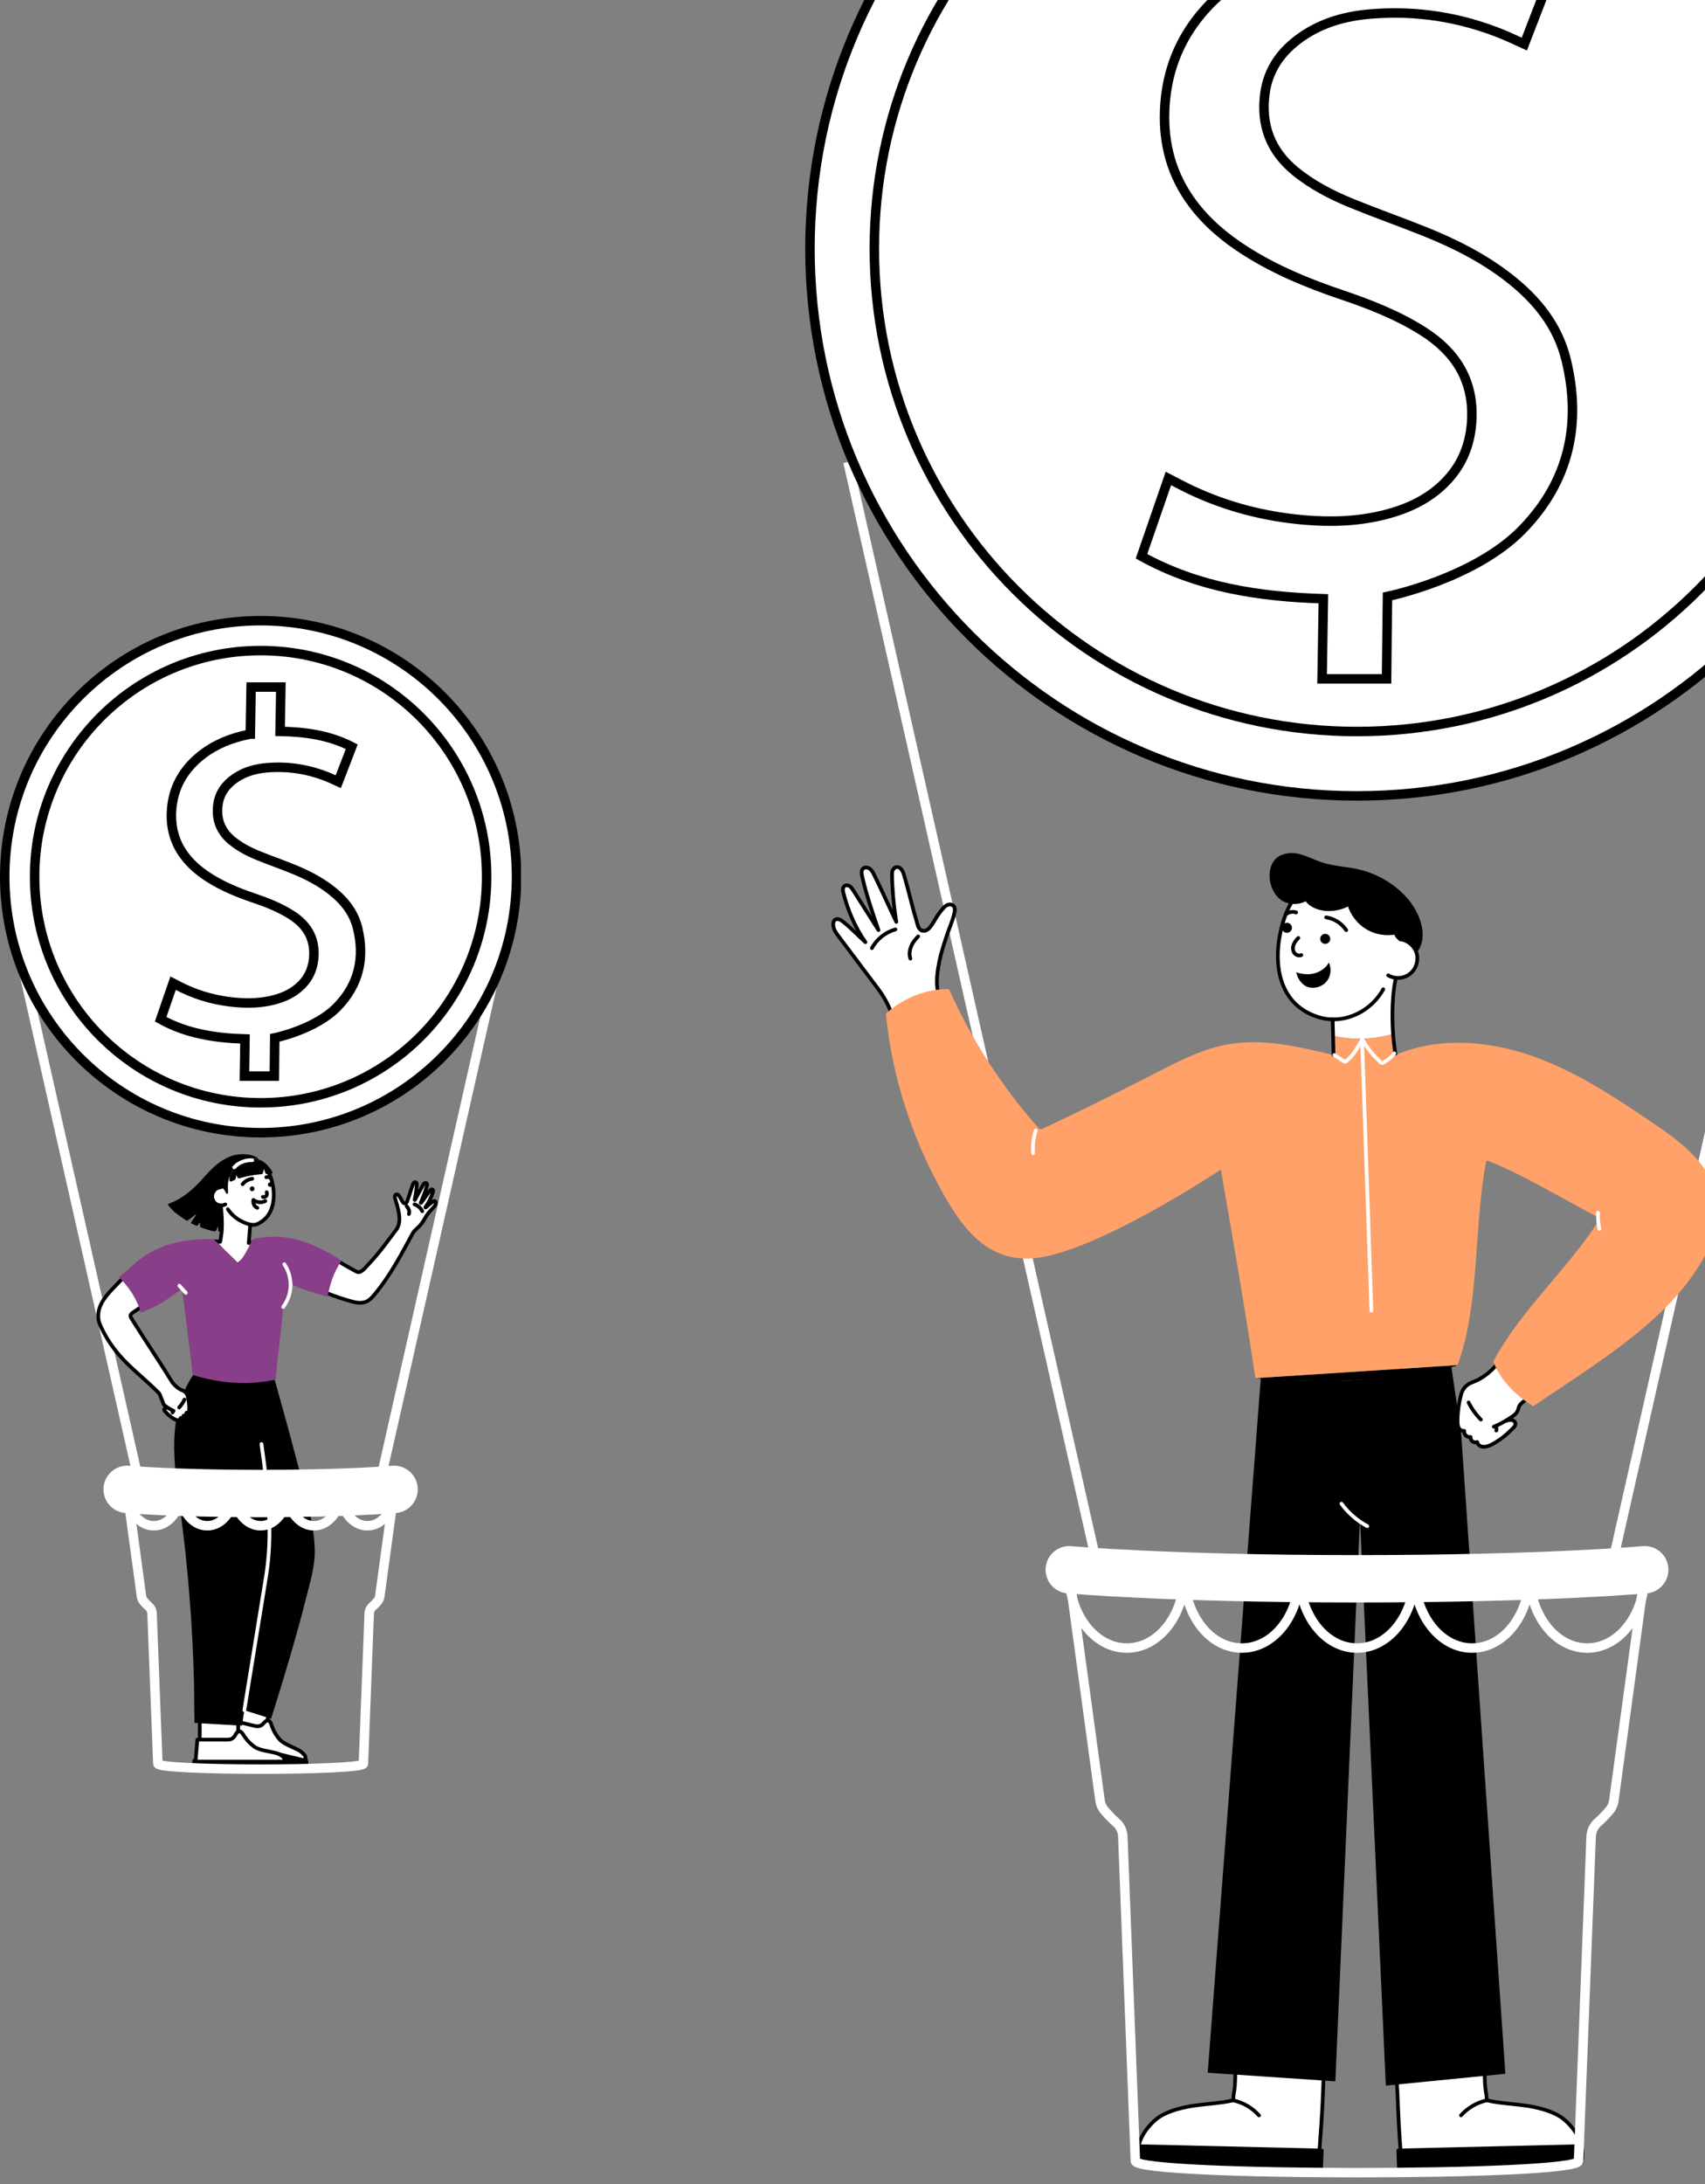 <svg width="360" height="461" viewBox="0 0 360 461" fill="none" xmlns="http://www.w3.org/2000/svg">
    <rect x="0" y="0" width="360" height="461" fill="#808080" stroke="none"/>
    <g clip-path="url(#clip0_974_4465)">
        <path d="M29.87 315.16L5.19 205.91" stroke="white" stroke-width="2"/>
        <path d="M79.72 315.16L104.4 205.91" stroke="white" stroke-width="2"/>
        <path d="M55.03 239.06C84.87 239.06 109.06 214.87 109.06 185.03C109.06 155.19 84.87 131 55.03 131C25.19 131 1 155.19 1 185.03C1 214.87 25.19 239.06 55.03 239.06Z"
              fill="white" stroke="black" stroke-width="2"/>
        <path d="M55.03 232.75C81.385 232.75 102.75 211.385 102.75 185.03C102.75 158.675 81.385 137.31 55.03 137.31C28.675 137.31 7.31 158.675 7.31 185.03C7.31 211.385 28.675 232.75 55.03 232.75Z"
              fill="white" stroke="black" stroke-width="2"/>
        <path d="M52.84 154.93C52.64 154.97 52.48 155.01 52.33 155.04C48.84 155.77 45.58 157.04 42.74 159.22C38.72 162.31 36.41 166.34 36.2 171.47C36.07 174.81 36.91 177.87 38.93 180.57C40.35 182.47 42.13 183.96 44.11 185.22C47.04 187.09 50.23 188.4 53.52 189.51C56.31 190.45 59.05 191.52 61.55 193.12C64.64 195.09 66.4 197.79 66.28 201.57C66.2 204.05 65.37 206.2 63.59 207.96C61.98 209.55 60.01 210.47 57.85 211.03C55.21 211.71 52.53 211.8 49.82 211.57C45.98 211.24 42.3 210.29 38.81 208.65C38.06 208.3 37.33 207.9 36.55 207.5C35.68 210.03 34.81 212.54 33.92 215.12C39.47 218.19 45.5 219.09 51.73 219.28C51.69 221.9 51.65 224.5 51.61 227.12H57.92C57.92 226.54 58.01 219.05 58.01 219.05C58.01 219.05 66.56 217.31 71.23 212.49C75.81 207.77 77.04 202.13 75.5 195.85C74.69 192.53 72.62 190 69.97 187.92C67.43 185.93 64.58 184.5 61.61 183.31C59.27 182.37 56.9 181.54 54.56 180.59C52.56 179.78 50.64 178.79 48.95 177.4C46.56 175.43 45.61 172.89 46.01 169.85C46.33 167.45 47.64 165.65 49.59 164.29C51.64 162.86 53.98 162.23 56.44 162.03C60.89 161.67 65.2 162.36 69.34 164.05C70.04 164.34 70.72 164.67 71.42 164.99C72.37 162.52 73.31 160.08 74.27 157.6C69.49 155.14 64.38 154.46 59.14 154.36C59.2 151.21 59.25 148.1 59.3 145.01H53.02C52.96 148.34 52.9 151.62 52.85 154.93H52.84Z"
              fill="white" stroke="black" stroke-width="2"/>
        <path d="M57.291 359.518L49.406 357.624L48.025 363.37L55.911 365.265L57.291 359.518Z" fill="white"
              stroke="black" stroke-width="0.78" stroke-linecap="round" stroke-linejoin="round"/>
        <path d="M64.499 373.2L51.969 370.19C51.55 370.09 51.05 370.05 50.77 369.69C50.62 369.5 50.529 369.27 50.44 369.05C50.419 369 50.38 368.95 50.34 368.96C50.319 368.96 50.3 368.98 50.279 369C50.12 369.15 49.87 369.51 49.66 369.58C49.469 369.65 49.2 369.53 48.999 369.48L46.44 368.86C45.98 368.75 45.7 368.29 45.809 367.83L46.039 367.15L64.529 371.59C64.57 371.75 64.6 371.92 64.609 372.08C64.629 372.45 64.59 372.83 64.499 373.19V373.2Z"
              fill="black" stroke="black" stroke-miterlimit="10"/>
        <path d="M64.379 371.56L46.19 367.19L47.639 362.78L50.08 363.37C51.059 363.61 52.05 363.83 53.029 364.08C53.349 364.16 53.66 364.25 53.959 364.3C54.48 364.39 54.969 364.35 55.459 363.91C55.639 363.74 55.789 363.53 55.98 363.37C56.169 363.21 56.419 363.09 56.66 363.15C57.039 363.24 57.2 363.69 57.319 364.07C57.45 364.47 57.599 364.85 57.789 365.23C58.12 365.9 58.529 366.53 59.029 367.1C59.929 368.13 62.12 368.82 63.26 369.5C63.679 369.75 64.219 370.29 64.34 370.48C64.59 370.88 64.54 371.29 64.379 371.57V371.56Z"
              fill="white" stroke="black" stroke-width="0.78" stroke-linecap="round" stroke-linejoin="round"/>
        <path d="M50.29 361.73H42.18V367.64H50.29V361.73Z" fill="white" stroke="black" stroke-width="0.78"
              stroke-linecap="round" stroke-linejoin="round"/>
        <path d="M60.49 373.35H47.6C47.17 373.35 46.68 373.43 46.32 373.14C46.13 372.99 45.99 372.79 45.85 372.59C45.82 372.55 45.77 372.5 45.73 372.52C45.71 372.52 45.69 372.55 45.68 372.57C45.56 372.75 45.4 373.16 45.22 373.28C45.05 373.39 44.77 373.34 44.56 373.34H41.92C41.45 373.34 41.07 372.96 41.07 372.49L41.14 371.78H60.16C60.24 371.93 60.3 372.08 60.35 372.24C60.46 372.6 60.5 372.97 60.5 373.34L60.49 373.35Z"
              fill="black" stroke="black" stroke-miterlimit="10"/>
        <path d="M59.99 371.79H41.29L41.67 367.16H44.18C45.19 367.16 46.2 367.16 47.21 367.16C47.54 367.16 47.86 367.18 48.17 367.16C48.7 367.13 49.17 366.97 49.54 366.43C49.68 366.22 49.77 365.99 49.92 365.79C50.07 365.59 50.28 365.41 50.53 365.41C50.92 365.41 51.18 365.81 51.39 366.15C51.61 366.51 51.85 366.85 52.12 367.17C52.59 367.75 53.15 368.26 53.76 368.69C54.88 369.48 57.16 369.64 58.44 370.03C58.91 370.17 59.56 370.57 59.72 370.73C60.05 371.06 60.11 371.47 60.02 371.78L59.99 371.79Z"
              fill="white" stroke="black" stroke-width="0.78" stroke-linecap="round" stroke-linejoin="round"/>
        <path d="M51.08 364.22L41.07 363.63C40.97 360.46 41.03 357.79 40.95 354.62C40.63 342.61 39.67 330.62 38.07 318.72C37.4 313.77 36.62 308.79 36.8 303.8C36.98 298.8 38.19 293.71 41.15 289.68L57.92 290.91C60.27 299.34 62.62 307.77 64.7 316.27C65.58 319.85 66.4 323.47 66.46 327.17C66.52 330.73 65.39 334.21 64.53 337.67C62.71 344.99 59.52 355.55 57.24 362.75L51.59 360.95L51.08 364.23V364.22Z"
              fill="black"/>
        <path d="M55.21 304.77C56.67 315.22 57.64 323.69 56.16 332.79C54.68 341.89 53.12 351.55 51.59 360.93"
              stroke="white" stroke-width="0.78" stroke-linecap="round" stroke-linejoin="round"/>
        <path d="M35.67 297.27C35.46 297.16 35.04 297.04 34.83 297.2C34.74 297.27 34.68 297.37 34.67 297.48C34.65 297.74 34.94 297.96 35.09 298.13C35.49 298.56 35.94 298.96 36.43 299.27C36.79 299.5 37.21 299.78 37.66 299.72C37.89 299.69 38.13 299.51 38.15 299.26C38.29 299.33 38.46 299.31 38.58 299.21C38.7 299.11 38.77 298.94 38.75 298.78C38.92 298.8 39.09 298.73 39.21 298.61C39.25 298.57 39.37 298.36 39.34 298.18C39.5 298.21 39.71 298.11 39.8 297.97C39.95 297.73 39.95 297.39 39.95 297.12C39.94 296.31 39.83 295.46 39.63 294.68C39.48 294.07 39.11 293.67 38.55 293.46C37.73 293.15 36.98 292.51 36.42 291.82C33.77 287.48 30.89 283.28 28.2 278.97C27.4 277.7 27.17 277.57 28.44 276.76C29.04 276.37 29.63 275.97 30.22 275.57C30.22 275.57 29.72 274.13 28.61 272.29C27.6 270.61 26.3 269.41 26.3 269.41C25.37 270.34 24.45 271.29 23.55 272.25C22.05 273.86 20.46 275.89 20.78 278.39C20.9 279.37 21.76 280.98 22.24 281.83C25.27 287.22 29.23 289.68 33.47 293.93C33.76 294.14 34.13 295.41 34.31 295.74C34.37 295.85 34.39 295.98 34.43 296.11C34.58 296.6 34.95 296.76 35.31 297.02C35.73 297.32 36.18 297.57 36.65 297.77"
              fill="white"/>
        <path d="M35.67 297.27C35.46 297.16 35.04 297.04 34.83 297.2C34.74 297.27 34.68 297.37 34.67 297.48C34.65 297.74 34.94 297.96 35.09 298.13C35.49 298.56 35.94 298.96 36.43 299.27C36.79 299.5 37.21 299.78 37.66 299.72C37.89 299.69 38.13 299.51 38.15 299.26C38.29 299.33 38.46 299.31 38.58 299.21C38.7 299.11 38.77 298.94 38.75 298.78C38.92 298.8 39.09 298.73 39.21 298.61C39.25 298.57 39.37 298.36 39.34 298.18C39.5 298.21 39.71 298.11 39.8 297.97C39.95 297.73 39.95 297.39 39.95 297.12C39.94 296.31 39.83 295.46 39.63 294.68C39.48 294.07 39.11 293.67 38.55 293.46C37.73 293.15 36.98 292.51 36.42 291.82C33.77 287.48 30.89 283.28 28.2 278.97C27.4 277.7 27.17 277.57 28.44 276.76C29.04 276.37 29.63 275.97 30.22 275.57C30.22 275.57 29.72 274.13 28.61 272.29C27.6 270.61 26.3 269.41 26.3 269.41C25.37 270.34 24.45 271.29 23.55 272.25C22.05 273.86 20.46 275.89 20.78 278.39C20.9 279.37 21.76 280.98 22.24 281.83C25.27 287.22 29.23 289.68 33.47 293.93C33.76 294.14 34.13 295.41 34.31 295.74C34.37 295.85 34.39 295.98 34.43 296.11C34.58 296.6 34.95 296.76 35.31 297.02C35.73 297.32 36.18 297.57 36.65 297.77"
              stroke="black" stroke-width="0.78" stroke-linecap="round" stroke-linejoin="round"/>
        <path d="M38.95 295.39C38.66 296 38.28 296.56 37.83 297.05L38.95 295.39Z" fill="white"/>
        <path d="M38.95 295.39C38.66 296 38.28 296.56 37.83 297.05" stroke="black" stroke-width="0.78"
              stroke-linecap="round" stroke-linejoin="round"/>
        <path d="M36.45 297.75C36.4 297.86 36.39 298 36.43 298.12L36.45 297.75Z" fill="white"/>
        <path d="M36.45 297.75C36.4 297.86 36.39 298 36.43 298.12" stroke="black" stroke-width="0.78"
              stroke-linecap="round" stroke-linejoin="round"/>
        <path d="M57.54 249.99C57.54 250.26 57.34 250.49 57.07 250.5C56.8 250.51 56.57 250.3 56.56 250.03C56.56 249.76 56.76 249.53 57.04 249.52C57.31 249.52 57.54 249.72 57.55 249.99H57.54Z"
              fill="black"/>
        <path d="M52.83 258.44V258.46C52.79 258.87 52.65 260.6 52.61 261.18C52.56 261.79 52.52 262.08 52.51 262.35C52.75 262.35 53 262.34 53.24 262.29L53.71 263.86L49.91 267.29L45.19 261.96C45.51 261.99 46.17 262.05 46.47 262.09C46.56 261.54 46.67 261.01 46.76 260.3C46.79 260.08 46.81 259.84 46.82 259.59C46.99 258.26 46.95 257.01 46.82 255.65C46.78 255.26 46.67 254.91 46.61 254.51C46.61 254.49 46.61 254.46 46.59 254.44C46.59 254.44 46.59 254.4 46.59 254.38H46.56C46.56 254.38 46.48 254.33 46.43 254.32C46.23 254.3 46.12 254.28 45.93 254.18C45.72 254.06 45.51 253.92 45.33 253.76C45.19 253.63 45.07 253.49 44.96 253.33C44.74 252.88 44.7 252.35 44.86 251.88C44.89 251.79 44.93 251.71 44.97 251.62C44.98 251.59 45 251.57 45.01 251.54C45.01 251.54 45.01 251.53 45.01 251.52C45.2 251.26 45.46 251.03 45.74 250.87C45.98 250.73 46.39 250.66 46.66 250.71C47.11 250.8 47.23 250.95 47.44 251.29C47.54 251.45 47.63 251.62 47.72 251.82C47.81 252.02 48.11 251.95 48.11 251.73C48.09 250.49 47.95 249.22 48.54 248.17C48.48 248.46 48.46 248.76 48.43 249.05C48.41 249.27 48.65 249.42 48.84 249.31C49.05 249.19 49.47 249.11 49.63 248.92C49.8 248.7 49.79 248.18 49.88 247.91C50.08 248.43 50.09 248.78 50.69 248.62C51.21 248.48 51.73 248.33 52.26 248.22C53.17 248.03 54.09 247.89 55.02 247.82C55.38 247.79 55.36 247.82 55.47 247.55C55.59 247.25 55.57 246.92 55.72 246.61C55.67 246.73 55.91 247.25 55.95 247.39C56.06 247.74 56.03 247.76 56.39 247.76C56.44 247.76 56.62 247.75 56.82 247.74C57.07 248.26 57.24 248.76 57.39 249.34C58.25 252.71 57.78 256.92 54.16 258.38C53.76 258.54 53.28 258.53 52.79 258.43L52.83 258.44ZM57.07 250.5C57.34 250.5 57.55 250.26 57.54 249.99C57.53 249.72 57.3 249.51 57.03 249.52C56.76 249.52 56.55 249.76 56.55 250.03C56.55 250.3 56.79 250.52 57.06 250.5H57.07ZM53.25 251.4C53.52 251.39 53.73 251.16 53.72 250.89C53.72 250.62 53.48 250.41 53.21 250.42C52.94 250.43 52.73 250.66 52.74 250.93C52.74 251.2 52.98 251.42 53.25 251.41V251.4Z"
              fill="white"/>
        <path d="M55.76 246.62C55.61 246.93 55.63 247.26 55.51 247.56C55.4 247.84 55.42 247.8 55.06 247.83C54.13 247.9 53.21 248.04 52.3 248.23C51.77 248.34 51.25 248.49 50.73 248.63C50.12 248.8 50.12 248.45 49.92 247.92C49.83 248.19 49.84 248.71 49.67 248.93C49.52 249.12 49.1 249.2 48.88 249.32C48.68 249.43 48.45 249.28 48.47 249.06C48.5 248.76 48.52 248.47 48.58 248.18C48.58 248.17 48.58 248.16 48.59 248.15C49.19 247.13 50.15 246.35 51.22 245.85C52.29 245.35 53.47 245.11 54.65 245.02L54.83 245C54.78 244.91 54.73 244.82 54.66 244.74C55.83 245.07 56.85 246.22 57.52 247.33C57.63 247.51 57.49 247.74 57.28 247.74C57.15 247.74 57 247.74 56.87 247.75C56.67 247.75 56.49 247.77 56.44 247.77C56.08 247.77 56.1 247.74 56 247.4C55.96 247.27 55.72 246.74 55.77 246.62H55.76Z"
              fill="black"/>
        <path d="M50.03 245.84C50.18 245.7 50.34 245.58 50.51 245.46C51.67 244.65 53.19 244.36 54.57 244.7C54.6 244.7 54.63 244.71 54.66 244.73C54.73 244.81 54.78 244.9 54.83 244.99L54.65 245.01C53.47 245.1 52.29 245.34 51.22 245.84C50.15 246.34 49.19 247.12 48.59 248.14C48.59 248.15 48.58 248.16 48.58 248.17C48.62 247.98 48.67 247.79 48.74 247.6C49.02 246.9 49.46 246.33 50.01 245.86C50.01 245.86 50.02 245.86 50.03 245.84Z"
              fill="black"/>
        <path d="M50.01 245.86C49.46 246.33 49.02 246.9 48.74 247.6C48.67 247.79 48.61 247.98 48.58 248.17C47.98 249.22 48.13 250.49 48.15 251.73C48.15 251.95 47.85 252.02 47.76 251.82C47.67 251.63 47.58 251.45 47.48 251.29C47.27 250.95 47.15 250.79 46.7 250.71C46.43 250.66 46.01 250.73 45.78 250.87C45.5 251.04 45.25 251.26 45.05 251.52C45.05 251.52 45.05 251.53 45.05 251.54C44.84 251.84 44.71 252.18 44.73 252.54C44.74 252.82 44.84 253.09 45 253.32C45.11 253.55 45.27 253.76 45.46 253.93C45.78 254.2 46.18 254.35 46.59 254.38C46.6 254.38 46.61 254.4 46.62 254.41V254.43C46.8 255.68 46.95 257.85 46.84 259.57C46.83 259.68 46.81 259.78 46.79 259.89C46.62 259.91 46.46 259.92 46.29 259.92C46.17 259.92 46.07 259.82 46.07 259.69C46.07 259.54 46.07 259.38 46.07 259.23C46.07 259.18 46.07 258.98 46.07 258.94C46.07 258.91 46.07 258.84 46.02 258.89C45.97 258.95 45.95 259.04 45.91 259.11C45.87 259.18 45.84 259.26 45.8 259.34C45.72 259.49 45.64 259.65 45.56 259.79C45.51 259.87 45.42 259.91 45.33 259.9C44.53 259.76 43.74 259.51 42.98 259.25C42.8 259.19 42.62 259.12 42.45 259.06C42.32 259.02 42.24 258.89 42.24 258.75L42.26 258.13C42.26 258.06 42.16 258.02 42.12 258.09C41.98 258.29 41.93 258.39 41.79 258.57C41.71 258.68 41.54 258.73 41.41 258.68C41.09 258.55 40.78 258.42 40.48 258.26C40.35 258.19 40.31 258.03 40.39 257.92C40.72 257.44 41.1 256.86 41.36 256.45C41.41 256.38 41.31 256.29 41.25 256.35C40.76 256.77 40.14 257.23 39.61 257.6C39.53 257.65 39.44 257.66 39.36 257.6C38.6 257.11 37.85 256.58 37.13 256.03C36.69 255.69 36.31 255.31 35.95 254.88C35.83 254.73 35.69 254.58 35.56 254.42C35.44 254.28 35.5 254.06 35.68 254.01C36.65 253.7 38.79 252.78 41.33 250.31C42.88 248.8 44.18 247.04 45.88 245.68C47.02 244.77 48.33 244.04 49.75 243.74C50.99 243.47 53.72 243.5 54.64 244.69C54.61 244.68 54.58 244.67 54.55 244.66C53.17 244.32 51.65 244.6 50.49 245.42C50.32 245.54 50.16 245.66 50.01 245.8C50.01 245.8 49.99 245.81 49.99 245.82L50.01 245.86Z"
              fill="black"/>
        <path d="M53.73 250.88C53.73 251.15 53.53 251.38 53.26 251.39C52.99 251.39 52.76 251.19 52.75 250.91C52.75 250.64 52.95 250.41 53.22 250.4C53.49 250.4 53.72 250.6 53.73 250.87V250.88Z"
              fill="black"/>
        <path d="M46.81 259.59C46.92 257.87 46.77 255.7 46.59 254.45C46.59 254.47 46.6 254.49 46.61 254.52C46.66 254.91 46.78 255.26 46.82 255.66C46.94 257.01 46.99 258.27 46.82 259.6L46.81 259.59Z"
              fill="black"/>
        <path d="M46.44 254.34C46.44 254.34 46.54 254.36 46.57 254.4C46.16 254.37 45.76 254.22 45.44 253.95C45.25 253.78 45.09 253.57 44.98 253.34C45.08 253.5 45.21 253.64 45.35 253.77C45.53 253.93 45.74 254.07 45.95 254.19C46.13 254.3 46.25 254.32 46.45 254.33L46.44 254.34Z"
              fill="black"/>
        <path d="M56.23 248.45C56.56 248.36 56.92 248.44 57.18 248.66" stroke="black" stroke-width="0.78"
              stroke-linecap="round" stroke-linejoin="round"/>
        <path d="M44.98 253.34C44.83 253.1 44.73 252.84 44.71 252.56C44.69 252.2 44.82 251.85 45.03 251.56"
              stroke="black" stroke-width="0.78" stroke-linecap="round" stroke-linejoin="round"/>
        <path d="M50.03 245.84C50.95 245.16 52.11 244.8 53.26 244.87" stroke="white" stroke-width="0.78"
              stroke-linecap="round" stroke-linejoin="round"/>
        <path d="M49.44 246.37C49.62 246.19 49.81 246.02 50.01 245.86" stroke="white" stroke-width="0.78"
              stroke-linecap="round" stroke-linejoin="round"/>
        <path d="M48.11 255.2C48.78 256.24 49.74 257.09 50.83 257.67C51.36 257.95 52.11 258.3 52.83 258.44C53.32 258.54 53.8 258.55 54.2 258.39C57.82 256.92 58.29 252.72 57.43 249.35C57.28 248.77 57.11 248.27 56.86 247.75C56.82 247.67 56.78 247.59 56.74 247.51"
              stroke="black" stroke-width="0.78" stroke-linecap="round" stroke-linejoin="round"/>
        <path d="M44.98 253.34C45.09 253.57 45.25 253.78 45.44 253.95C45.76 254.22 46.16 254.37 46.57 254.4H46.6C46.67 254.4 46.75 254.4 46.82 254.4C47.08 254.39 47.34 254.32 47.57 254.2"
              stroke="black" stroke-width="0.78" stroke-linecap="round" stroke-linejoin="round"/>
        <path d="M45.03 251.55C45.03 251.55 45 251.6 44.99 251.63C44.95 251.72 44.91 251.8 44.88 251.89C44.72 252.36 44.77 252.89 44.98 253.34"
              stroke="black" stroke-width="0.78" stroke-linecap="round" stroke-linejoin="round"/>
        <path d="M46.58 250.59C46.58 250.59 46.55 250.59 46.53 250.59C45.92 250.64 45.36 251.01 45.05 251.53"
              stroke="black" stroke-width="0.78" stroke-linecap="round" stroke-linejoin="round"/>
        <path d="M51.22 249.94C51.7 249.3 52.46 248.87 53.26 248.79" stroke="black" stroke-width="0.78"
              stroke-linecap="round" stroke-linejoin="round"/>
        <path d="M56.31 251.63C56.39 251.89 56.38 252.19 56.22 252.41C56.06 252.63 55.74 252.74 55.5 252.61"
              stroke="black" stroke-width="0.78" stroke-linecap="round" stroke-linejoin="round"/>
        <path d="M46.6 254.45C46.6 254.45 46.6 254.41 46.6 254.39" stroke="black" stroke-width="0.78"
              stroke-linecap="round" stroke-linejoin="round"/>
        <path d="M52.83 258.46C52.8 258.87 52.66 260.6 52.62 261.18C52.57 261.79 52.53 262.08 52.52 262.35C52.76 262.35 53.01 262.34 53.25 262.29L53.72 263.86L49.92 267.29L45.2 261.96C45.52 261.99 46.18 262.05 46.48 262.09C46.57 261.54 46.68 261.01 46.77 260.3C46.8 260.08 46.82 259.84 46.83 259.59C46.94 257.87 46.79 255.7 46.61 254.45"
              stroke="black" stroke-width="0.78" stroke-linecap="round" stroke-linejoin="round"/>
        <path d="M56.02 253.48C55.23 253.9 54.2 253.81 53.5 253.26C53.37 253.92 53.69 254.7 54.33 254.91"
              stroke="black" stroke-width="0.78" stroke-linecap="round" stroke-linejoin="round"/>
        <path d="M91.98 254.15C91.91 254.38 91.75 254.57 91.59 254.76C91.09 255.35 90.44 255.95 90.04 256.6C89.63 257.27 89.29 257.94 88.77 258.55C88.24 259.17 87.51 259.61 87.13 260.32C85.03 264.19 82.57 269.01 79.1 273.19C78.62 273.76 78.11 274.35 77.44 274.67C76.51 275.11 75.4 274.99 74.41 274.72C73.41 274.45 72.55 274.19 71.57 273.86C69.84 273.27 68.18 272.6 66.56 271.88C66.66 271.49 66.84 271.13 66.99 270.74C67.77 268.82 68.65 266.93 69.62 265.1C70.57 265.67 71.51 266.24 72.46 266.81C73.39 267.37 74.34 267.88 75.3 268.4C76.2 268.89 77.27 267.39 77.8 266.84C80.04 264.5 81.92 261.86 83.86 259.27V259.25C84.04 258.86 84.15 258.65 84.24 258.24C84.4 257.56 84.34 256.83 84.24 256.14C84.15 255.52 83.98 254.92 83.83 254.32C83.68 253.74 83.45 253.2 83.36 252.6C83.29 252.18 83.82 251.9 84.11 252.21C84.23 252.34 84.33 252.5 84.42 252.62C84.58 252.85 84.71 253.12 84.84 253.36C84.98 253.62 85.19 254.02 85.54 254C85.54 254 85.55 254 85.56 254C85.9 253.97 85.97 253.54 86.07 253.28C86.2 252.92 86.32 252.56 86.44 252.2C86.68 251.46 86.91 250.71 87.18 249.97C87.26 249.74 87.43 249.5 87.67 249.51C87.82 249.52 87.95 249.65 87.99 249.8C88.04 249.95 87.93 250.89 87.91 251.04C87.83 251.77 87.72 252.47 87.55 253.23C87.55 253.27 87.59 253.29 87.61 253.25C88.26 252.07 88.76 251.07 89.29 250.15C89.38 249.99 89.47 249.83 89.62 249.74C89.77 249.64 90 249.64 90.11 249.77C90.23 249.91 90.19 250.12 90.14 250.29C89.83 251.41 89.3 252.74 88.85 253.85C88.83 253.89 88.88 253.91 88.91 253.88C89.47 253.09 90.17 252.12 90.71 251.37C90.79 251.26 90.87 251.14 90.99 251.07C91.11 251 91.27 250.99 91.37 251.08C91.51 251.2 91.47 251.42 91.41 251.59C91.04 252.75 90.53 253.82 89.81 254.8C89.79 254.83 89.83 254.87 89.86 254.85C90.35 254.44 90.84 254 91.35 253.63C91.81 253.31 92.16 253.54 91.97 254.12L91.98 254.15Z"
              fill="white" stroke="black" stroke-width="0.78" stroke-linecap="round" stroke-linejoin="round"/>
        <path d="M86.339 256.22C86.499 255.83 86.399 255.37 86.179 255.01C86.089 254.86 85.979 254.72 85.859 254.59"
              stroke="black" stroke-width="0.78" stroke-linecap="round" stroke-linejoin="round"/>
        <path d="M89.149 255.63C88.839 254.96 88.239 254.42 87.529 254.19" stroke="black" stroke-width="0.78"
              stroke-linecap="round" stroke-linejoin="round"/>
        <path d="M61.35 271.02C63.92 272.13 64.55 272.34 69.15 273.67C69.15 273.63 69.6 271.35 70.31 269.52C71.04 267.62 72.06 266.13 72.09 266.06C69.9 264.6 69.04 264.24 67.47 263.46C65.56 262.51 63.41 261.7 61.31 261.32C58.66 260.84 55.93 260.93 53.29 261.55C53.28 261.55 51.79 265.13 50.33 266.53C50.32 266.54 50.3 266.54 50.28 266.53C50.28 266.53 45.16 261.56 45.15 261.56C41.68 261.36 37.33 261.92 34.31 263.13C31.85 264.11 29.95 265.26 27.97 267.11C27.21 267.82 25.13 269.58 25.13 269.58C27.21 271.55 28.94 274.27 29.74 277.03C29.74 277.05 29.77 277.06 29.79 277.05C31.84 276.22 33.03 275.66 34.31 274.85C36.2 273.66 36.77 273.22 38.38 272.03C38.4 272.01 38.43 272.03 38.44 272.05C38.66 273.79 39.06 276.77 39.21 277.99C39.5 280.43 39.8 282.86 40.12 285.3C40.33 286.88 40.68 290.2 40.69 290.21C46.62 291.97 52.13 292.47 58.18 291.18C58.2 291.18 58.21 291.17 58.21 291.15C58.62 286.12 59.39 280.9 59.8 275.88C59.8 275.88 59.8 275.87 59.8 275.86C60.76 274.58 61.31 273 61.36 271.39C61.37 270.94 61.43 271.48 61.36 271.03L61.35 271.02Z"
              fill="#883E89"/>
        <path d="M59.79 275.86C59.79 275.86 59.79 275.85 59.79 275.84C60.75 274.56 61.3 272.98 61.35 271.37C61.39 269.77 60.92 268.15 60.03 266.82"
              stroke="white" stroke-width="0.78" stroke-linecap="round" stroke-linejoin="round"/>
        <path d="M37.87 271.35L39.24 272.87" stroke="white" stroke-width="0.78" stroke-linecap="round"
              stroke-linejoin="round"/>
        <path d="M83.21 314.79L80.19 336.89C80.15 337.28 79.99 337.64 79.74 337.94C79.43 338.3 78.99 338.77 78.61 339.1C78.23 339.43 77.99 339.92 77.96 340.44L76.73 372.25C76.43 373.76 33.63 373.76 33.33 372.25L32.1 340.44C32.07 339.92 31.84 339.44 31.45 339.1C31.06 338.76 30.63 338.3 30.32 337.94C30.07 337.64 29.91 337.28 29.87 336.89L26.86 314.79H83.21Z"
              stroke="white" stroke-width="2"/>
        <path d="M26.85 314.34C26.85 314.34 36.49 315.22 55.03 315.22C73.57 315.22 83.21 314.34 83.21 314.34"
              stroke="white" stroke-width="10" stroke-linecap="round" stroke-linejoin="round"/>
        <path d="M38.13 314.79C38.13 318.78 35.61 322.02 32.49 322.02C29.38 322.02 26.85 318.79 26.85 314.79"
              stroke="white" stroke-width="2"/>
        <path d="M49.4 314.79C49.4 318.78 46.88 322.02 43.76 322.02C40.65 322.02 38.12 318.79 38.12 314.79"
              stroke="white" stroke-width="2"/>
        <path d="M60.67 314.79C60.67 318.78 58.15 322.02 55.03 322.02C51.92 322.02 49.39 318.79 49.39 314.79"
              stroke="white" stroke-width="2"/>
        <path d="M71.94 314.79C71.94 318.78 69.42 322.02 66.3 322.02C63.19 322.02 60.66 318.79 60.66 314.79"
              stroke="white" stroke-width="2"/>
        <path d="M83.21 314.79C83.21 318.78 80.69 322.02 77.57 322.02C74.46 322.02 71.93 318.79 71.93 314.79"
              stroke="white" stroke-width="2"/>
    </g>
    <path d="M232.26 333.05L179.05 97.52" stroke="white" stroke-width="2"/>
    <path d="M339.75 333.05L392.97 97.52" stroke="white" stroke-width="2"/>
    <path d="M402 52.49C402 116.273 350.293 167.98 286.51 167.98C222.727 167.98 171.02 116.273 171.02 52.49C171.02 -11.293 222.727 -63 286.51 -63C350.293 -63 402 -11.293 402 52.49Z"
          fill="white" stroke="black" stroke-width="2"/>
    <path d="M388.41 52.49C388.41 108.768 342.788 154.39 286.51 154.39C230.232 154.39 184.61 108.768 184.61 52.49C184.61 -3.788 230.232 -49.41 286.51 -49.41C342.788 -49.41 388.41 -3.788 388.41 52.49Z"
          fill="white" stroke="black" stroke-width="2"/>
    <path d="M281.8 -12.4C281.37 -12.3 281.03 -12.23 280.69 -12.15C273.17 -10.58 266.14 -7.85 260.01 -3.13C251.34 3.54 246.35 12.22 245.91 23.29C245.62 30.49 247.44 37.09 251.79 42.92C254.84 47.01 258.69 50.23 262.97 52.95C269.29 56.98 276.17 59.81 283.25 62.2C289.27 64.23 295.18 66.54 300.57 69.98C307.22 74.23 311.03 80.05 310.77 88.19C310.6 93.54 308.8 98.17 304.98 101.96C301.51 105.4 297.26 107.37 292.61 108.58C286.92 110.05 281.13 110.25 275.3 109.74C267.02 109.02 259.09 106.98 251.56 103.45C249.94 102.69 248.36 101.83 246.7 100.98C244.82 106.43 242.94 111.85 241.02 117.4C252.99 124.02 265.98 125.95 279.42 126.37C279.33 132.01 279.24 137.63 279.15 143.27H292.76C292.76 142.01 292.96 125.88 292.96 125.88C292.96 125.88 311.39 122.12 321.46 111.74C331.33 101.57 333.98 89.41 330.66 75.87C328.9 68.72 324.46 63.25 318.74 58.77C313.27 54.48 307.13 51.39 300.71 48.82C295.67 46.8 290.54 45 285.51 42.95C281.19 41.19 277.05 39.07 273.41 36.08C268.25 31.84 266.21 26.36 267.07 19.8C267.75 14.62 270.58 10.74 274.78 7.81C279.21 4.72 284.25 3.36 289.55 2.94C299.15 2.17 308.43 3.64 317.36 7.29C318.86 7.91 320.33 8.62 321.85 9.31C323.9 3.99 325.93 -1.29 327.99 -6.61C317.68 -11.91 306.67 -13.38 295.36 -13.6C295.48 -20.4 295.6 -27.09 295.71 -33.77H282.17C282.04 -26.6 281.92 -19.53 281.79 -12.38L281.8 -12.4Z"
          fill="white" stroke="black" stroke-width="2"/>
    <path d="M198.9 212.08C198.46 210.92 198.19 210.28 197.98 209.06C197.63 207.04 197.93 204.92 198.33 202.92C198.69 201.12 199.28 199.4 199.84 197.66C200.38 195.99 201.13 194.43 201.51 192.7C201.62 192.2 201.69 191.63 201.38 191.24C201.03 190.81 200.33 190.81 199.85 191.09C199.29 191.42 198.82 192.1 198.42 192.6C197.91 193.24 197.51 194 197.07 194.69C196.6 195.43 195.95 196.57 194.91 196.45H194.86C193.86 196.31 193.73 195.04 193.49 194.26C193.16 193.19 192.87 192.12 192.59 191.04C192.01 188.83 191.46 186.6 190.79 184.41C190.58 183.74 190.12 182.98 189.42 182.99C188.97 182.99 188.59 183.37 188.42 183.79C188.25 184.21 188.42 186.99 188.46 187.44C188.6 189.8 188.84 192.05 189.25 194.57C187.41 190.74 186.03 187.55 184.55 184.6C184.31 184.13 184.06 183.64 183.64 183.34C183.22 183.04 182.56 182.97 182.2 183.34C181.83 183.72 181.91 184.34 182.02 184.87C182.79 188.46 184.29 192.83 185.48 196.3C183.9 193.79 181.76 190.47 180.18 187.95C179.97 187.61 179.74 187.26 179.41 187.04C179.08 186.82 178.6 186.76 178.29 187.01C177.87 187.34 177.95 187.99 178.09 188.5C179.05 192.23 180.53 195.7 182.73 198.85C181.15 197.4 179.62 195.8 177.94 194.47C176.65 193.45 175.59 194.08 176.03 195.79C176.21 196.47 176.64 197.06 177.07 197.62C179.88 201.36 182.69 205.09 185.5 208.83C187.26 211.17 188.36 213.82 189.18 216.6L198.9 212.05V212.08Z"
          fill="white" stroke="black" stroke-width="0.78" stroke-linecap="round" stroke-linejoin="round"/>
    <path d="M192.22 202.32C191.82 201.15 192.19 199.84 192.88 198.81C193.17 198.38 193.51 197.99 193.87 197.63"
          stroke="black" stroke-width="0.78" stroke-linecap="round" stroke-linejoin="round"/>
    <path d="M184.1 200.11C185.13 198.2 186.97 196.74 189.06 196.16" stroke="black" stroke-width="0.78"
          stroke-linecap="round" stroke-linejoin="round"/>
    <path d="M240.39 452.939C240.14 454.039 240.11 455.209 240.41 456.389L278.95 457.339L279.07 453.869H278.6L240.47 452.959L240.39 452.939Z"
          fill="black"/>
    <path d="M260.37 443.29H260.33C258.15 443.87 253.61 444.12 251.39 444.52C249.17 444.92 246.95 445.49 245.01 446.64C243.6 447.48 241.07 449.94 240.4 452.91C240.4 452.92 240.4 452.93 240.4 452.94L240.48 452.96L278.61 453.86V453.74C279.27 444.98 279.27 443.67 279.49 438.04L260.84 436.93C260.84 441.71 260.46 441.22 260.39 443.29H260.37Z"
          fill="white"/>
    <path d="M265.83 446.47C264.41 444.87 262.47 443.74 260.37 443.29" stroke="black" stroke-width="0.78"
          stroke-linecap="round" stroke-linejoin="round"/>
    <path d="M278.6 453.749C279.26 444.989 279.26 443.679 279.48 438.049L260.83 436.939C260.83 441.719 260.45 441.229 260.38 443.299"
          stroke="black" stroke-width="0.78" stroke-linecap="round" stroke-linejoin="round"/>
    <path d="M260.33 443.29C258.15 443.87 253.61 444.12 251.39 444.52C249.17 444.92 246.95 445.49 245.01 446.64C243.6 447.48 241.07 449.94 240.4 452.91C240.4 452.92 240.4 452.93 240.4 452.94C240.15 454.04 240.12 455.21 240.42 456.39"
          stroke="black" stroke-width="0.78" stroke-linecap="round" stroke-linejoin="round"/>
    <path d="M240.41 456.399L278.95 457.339L279.07 453.869L278.6 453.859L240.47 452.959" stroke="black"
          stroke-width="0.78" stroke-linecap="round" stroke-linejoin="round"/>
    <path d="M333.93 452.939C334.18 454.039 334.21 455.209 333.91 456.389L295.37 457.339L295.25 453.869H295.72L333.85 452.959L333.93 452.939Z"
          fill="black"/>
    <path d="M313.94 443.29H313.99C316.16 443.87 320.71 444.12 322.93 444.52C325.15 444.92 327.37 445.49 329.31 446.64C330.72 447.48 333.25 449.94 333.93 452.91C333.93 452.92 333.93 452.93 333.93 452.94L333.85 452.96L295.72 453.86V453.74C295.06 444.98 295.25 443.28 294.84 438.04L313.49 436.93C313.49 441.71 313.87 441.22 313.94 443.29Z"
          fill="white"/>
    <path d="M308.48 446.47C309.9 444.87 311.84 443.74 313.94 443.29" stroke="black" stroke-width="0.78"
          stroke-linecap="round" stroke-linejoin="round"/>
    <path d="M295.71 453.749C295.05 444.989 295.25 443.289 294.83 438.049L313.48 436.939C313.48 441.719 313.86 441.229 313.93 443.299"
          stroke="black" stroke-width="0.78" stroke-linecap="round" stroke-linejoin="round"/>
    <path d="M313.98 443.29C316.15 443.87 320.7 444.12 322.92 444.52C325.14 444.92 327.36 445.49 329.3 446.64C330.71 447.48 333.24 449.94 333.92 452.91C333.92 452.92 333.92 452.93 333.92 452.94C334.17 454.04 334.2 455.21 333.9 456.39"
          stroke="black" stroke-width="0.78" stroke-linecap="round" stroke-linejoin="round"/>
    <path d="M333.9 456.399L295.36 457.339L295.24 453.869L295.71 453.859L333.84 452.959" stroke="black"
          stroke-width="0.78" stroke-linecap="round" stroke-linejoin="round"/>
    <path d="M266.21 290.87L255 437.46L281.95 439.28L287.15 320.52L292.61 440.18L317.85 437.68L308.51 302.5C308.41 302 308.31 301.46 308.17 300.77C307.95 299.71 307.84 298.8 307.85 297.99L306.39 288.11C306.39 288.11 301.7 290.33 286.72 291.27C276.9 291.88 266.23 290.87 266.23 290.87H266.21Z"
          fill="black"/>
    <path d="M307.76 288.12L265.07 290.88C265.07 290.88 276.41 291.9 286.85 291.28C302.77 290.34 307.76 288.12 307.76 288.12Z"
          fill="black"/>
    <path d="M294.68 196.81C294.82 197.38 295.21 197.88 295.73 198.14V198.17C297.09 198.35 298.33 199.3 298.91 200.54L299.04 200.51C301.21 197.36 299.36 192.66 296.81 189.75C293.98 186.54 289.85 184.31 285.67 183.61C283.36 183.22 281 183.03 278.79 182.28C277.24 181.75 275.78 180.95 274.18 180.58C272.58 180.22 270.72 180.39 269.58 181.56C268.73 182.43 268.42 183.71 268.45 184.92C268.49 186.65 269.21 188.41 270.56 189.49C271.15 189.96 271.9 190.24 272.68 190.33C273.7 190.46 274.77 190.27 275.62 189.78L275.83 189.66C275.92 189.84 276.03 190 276.16 190.15C276.56 190.63 277.1 190.97 277.66 191.24C279.85 192.26 282.76 191.95 284.84 190.71C285.45 192.83 286.89 194.72 288.82 195.83C290.58 196.84 292.7 197.17 294.68 196.79V196.81Z"
          fill="black"/>
    <path d="M297.7 205.28C296.86 205.93 295.76 206.21 294.71 206.09L294.67 206.52C294.02 209.56 294.1 214.19 294.4 218.14C292.28 218.78 290.07 219.15 287.85 219.21C285.79 219.28 283.72 219.09 281.71 218.66H281.68C281.65 217.27 281.62 215.9 281.6 214.91V214.86C280.51 214.86 279.43 214.7 278.35 214.36C269.36 211.52 268.63 201.81 271.03 194.07C271.47 192.67 271.95 191.47 272.7 190.21V190.16C273.73 190.29 274.8 190.1 275.65 189.61L275.87 189.49C275.96 189.67 276.07 189.83 276.19 189.98C276.59 190.46 277.13 190.81 277.69 191.07C279.88 192.09 282.79 191.78 284.87 190.54C285.48 192.66 286.92 194.55 288.85 195.65C290.6 196.66 292.72 196.99 294.71 196.61C294.85 197.18 295.24 197.68 295.75 197.95V197.98C297.12 198.16 298.36 199.11 298.94 200.36C299.02 200.55 299.09 200.74 299.15 200.93C299.59 202.49 299 204.3 297.71 205.29L297.7 205.28Z"
          fill="white"/>
    <path d="M281.67 218.66C281.7 220.14 281.73 221.64 281.76 222.73C281.76 222.77 281.76 222.81 281.76 222.85L281.94 222.92C282.63 223.37 283.31 223.81 284 224.26C284.06 224.3 284.13 224.34 284.21 224.34C284.28 224.34 284.34 224.29 284.4 224.25C285.97 223.04 286.87 221.31 287.85 219.59V219.22C285.78 219.29 283.71 219.1 281.7 218.66H281.67Z"
          fill="#FFA168"/>
    <path d="M287.84 219.22V219.59C288.86 221.41 290.18 223.05 291.73 224.44C291.81 224.51 291.89 224.58 291.99 224.59C292.11 224.61 292.22 224.55 292.33 224.5C293.22 224.03 294 223.37 294.62 222.58L294.79 222.62C294.79 222.62 294.85 222.6 294.88 222.58L294.8 222.38C294.65 221.17 294.5 219.71 294.39 218.16C292.27 218.8 290.05 219.16 287.83 219.23L287.84 219.22Z"
          fill="#FFA168"/>
    <path d="M309.31 297.99C309.31 298.8 309.42 299.71 309.65 300.77C309.81 301.46 309.91 302 310.02 302.5L309.31 297.98V297.99Z"
          fill="black"/>
    <path d="M315.4 301.12C316.48 300.69 317.52 300.14 318.49 299.49C319.34 298.92 320.19 298.56 320.53 297.51C320.62 297.24 320.67 296.96 320.81 296.71C321.23 295.99 322.08 295.54 322.75 295.08L315.92 288.12C314.62 289.63 312.88 291.02 310.99 291.69C309.7 292.15 308.84 293.01 308.49 294.34C308.04 296.05 307.78 297.89 307.75 299.66C307.74 300.26 307.75 300.99 308.09 301.52C308.3 301.84 308.77 302.06 309.15 301.99C309.08 302.37 309.36 302.83 309.45 302.92C309.73 303.2 310.12 303.35 310.51 303.3C310.47 303.65 310.62 304.02 310.91 304.23C311.2 304.44 311.59 304.48 311.91 304.34C311.96 304.89 312.5 305.28 313.05 305.34C314.08 305.46 315.05 304.85 315.89 304.35C317.03 303.68 318.06 302.81 318.99 301.88C319.35 301.52 320.02 301.04 319.97 300.47C319.95 300.22 319.8 300 319.6 299.85C319.12 299.51 318.15 299.77 317.66 300"
          fill="white"/>
    <path d="M315.4 301.12C316.48 300.69 317.52 300.14 318.49 299.49C319.34 298.92 320.19 298.56 320.53 297.51C320.62 297.24 320.67 296.96 320.81 296.71C321.23 295.99 322.08 295.54 322.75 295.08L315.92 288.12C314.62 289.63 312.88 291.02 310.99 291.69C309.7 292.15 308.84 293.01 308.49 294.34C308.04 296.05 307.78 297.89 307.75 299.66C307.74 300.26 307.75 300.99 308.09 301.52C308.3 301.84 308.77 302.06 309.15 301.99C309.08 302.37 309.36 302.83 309.45 302.92C309.73 303.2 310.12 303.35 310.51 303.3C310.47 303.65 310.62 304.02 310.91 304.23C311.2 304.44 311.59 304.48 311.91 304.34C311.96 304.89 312.5 305.28 313.05 305.34C314.08 305.46 315.05 304.85 315.89 304.35C317.03 303.68 318.06 302.81 318.99 301.88C319.35 301.52 320.02 301.04 319.97 300.47C319.95 300.22 319.8 300 319.6 299.85C319.12 299.51 318.15 299.77 317.66 300"
          stroke="black" stroke-width="0.78" stroke-linecap="round" stroke-linejoin="round"/>
    <path d="M310.08 296C310.75 297.33 311.62 298.55 312.67 299.61L310.08 296Z" fill="white"/>
    <path d="M310.08 296C310.75 297.33 311.62 298.55 312.67 299.61" stroke="black" stroke-width="0.78"
          stroke-linecap="round" stroke-linejoin="round"/>
    <path d="M315.87 301.13C315.99 301.37 316.01 301.67 315.93 301.93L315.87 301.13Z" fill="white"/>
    <path d="M315.87 301.13C315.99 301.37 316.01 301.67 315.93 301.93" stroke="black" stroke-width="0.78"
          stroke-linecap="round" stroke-linejoin="round"/>
    <path d="M313.84 244.96L314.28 245.05C320.61 247.37 331.87 254.1 337.89 257.13C331.08 267.9 321.33 276.12 315.29 287.35C315.41 287.67 315.55 287.99 315.69 288.3C317.2 291.56 319.92 294.32 322.95 296.31C323.2 296.48 323.46 296.64 323.71 296.8C335.12 289.02 349.79 280.35 357.56 268.94C360.45 264.69 363.15 259.88 362.84 254.74C362.6 250.81 360.59 247.15 357.94 244.24C355.29 241.33 352.02 239.06 348.76 236.85C340.72 231.38 332.49 225.98 323.31 222.8C314.16 219.63 303.83 218.84 294.89 222.56C294.86 222.57 294.83 222.58 294.8 222.6L294.63 222.56C294.01 223.35 293.22 224.01 292.34 224.48C292.23 224.54 292.12 224.59 292 224.57C291.9 224.55 291.82 224.48 291.74 224.42C290.19 223.04 288.87 221.39 287.86 219.57C286.88 221.3 285.98 223.02 284.41 224.23C284.35 224.27 284.29 224.31 284.22 224.32C284.15 224.32 284.08 224.28 284.01 224.24C283.32 223.79 282.64 223.35 281.95 222.9L281.77 222.83C281.77 222.83 281.77 222.75 281.77 222.71H281.66C274.27 220.9 266.62 219.08 259.14 220.44C253.65 221.44 248.62 224.09 243.65 226.65C235.82 230.69 227.91 234.58 219.93 238.31H219.49C211.65 229.53 205.18 219.52 200.37 208.76C200.01 208.75 199.65 208.76 199.28 208.77C195.28 208.94 191.09 210.63 187.95 213.16C187.63 213.42 187.33 213.68 187.04 213.95C188.38 227.65 192.82 240.99 199.71 252.92C204.11 260.55 209.12 265.77 217.16 265.63C229.9 265.4 257.77 246.85 257.77 246.85C260.17 260.63 262.65 274.76 265.06 290.86L307.75 288.1C312.5 275.39 311.17 258.25 313.83 244.95L313.84 244.96Z"
          fill="#FFA168"/>
    <path d="M292.07 208.79C289.95 212.62 285.84 215.15 281.56 215.15C280.48 215.15 279.39 214.99 278.31 214.65C269.32 211.8 268.59 202.1 270.99 194.36C271.43 192.96 271.91 191.76 272.66 190.5"
          stroke="black" stroke-width="0.78" stroke-linecap="round" stroke-linejoin="round"/>
    <path d="M284.59 189.56C284.64 189.96 284.72 190.36 284.84 190.75C285.45 192.87 286.89 194.76 288.82 195.87C290.58 196.88 292.7 197.21 294.68 196.83C295.27 196.72 295.84 196.55 296.39 196.32"
          stroke="black" stroke-width="0.78" stroke-linecap="round" stroke-linejoin="round"/>
    <path d="M295.61 198.24C295.61 198.24 295.68 198.24 295.72 198.26C297.09 198.44 298.33 199.39 298.91 200.63C298.99 200.82 299.06 201.01 299.12 201.2C299.56 202.76 298.97 204.57 297.68 205.56C296.84 206.21 295.74 206.49 294.69 206.37C294.13 206.31 293.59 206.14 293.1 205.85"
          stroke="black" stroke-width="0.78" stroke-linecap="round" stroke-linejoin="round"/>
    <path d="M299.04 200.54C301.21 197.39 299.36 192.69 296.81 189.78C293.98 186.57 289.85 184.34 285.67 183.64C283.36 183.25 281 183.06 278.79 182.31C277.24 181.78 275.78 180.98 274.18 180.61C272.58 180.24 270.72 180.42 269.58 181.59C268.73 182.46 268.42 183.74 268.45 184.95C268.49 186.68 269.21 188.44 270.56 189.52C271.15 189.99 271.9 190.27 272.68 190.36C273.7 190.49 274.77 190.3 275.62 189.81"
          stroke="black" stroke-width="0.78" stroke-linecap="round" stroke-linejoin="round"/>
    <path d="M275.58 188.47C275.53 188.9 275.63 189.32 275.83 189.7C275.92 189.88 276.03 190.04 276.16 190.19C276.56 190.67 277.1 191.01 277.66 191.28C279.85 192.3 282.76 191.99 284.84 190.75C284.84 190.75 284.85 190.75 284.86 190.74"
          stroke="black" stroke-width="0.78" stroke-linecap="round" stroke-linejoin="round"/>
    <path d="M284.25 196.31C283.29 194.87 281.71 193.87 280 193.61" stroke="black" stroke-width="0.78"
          stroke-linecap="round" stroke-linejoin="round"/>
    <path d="M273.67 192.57C272.98 192.33 272.18 192.47 271.6 192.91" stroke="black" stroke-width="0.78"
          stroke-linecap="round" stroke-linejoin="round"/>
    <path d="M274.13 197.96C273.72 198.38 273.34 198.84 273.14 199.38C272.94 199.93 272.93 200.57 273.25 201.06C273.57 201.55 274.24 201.82 274.77 201.57"
          stroke="black" stroke-width="0.78" stroke-linecap="round" stroke-linejoin="round"/>
    <path d="M270.67 195.72C270.62 196.3 271.05 196.82 271.63 196.87C272.21 196.92 272.73 196.49 272.78 195.91C272.83 195.33 272.4 194.81 271.82 194.76C271.24 194.71 270.72 195.14 270.67 195.72Z"
          fill="black"/>
    <path d="M273.7 205.21C273.96 206.59 274.98 208.04 276.35 208.38C277.71 208.72 279.25 208.2 280.13 207.11C281.01 206.02 281.19 204.41 280.57 203.15C280.02 204.3 278.61 205.19 277.37 205.47C276.34 205.7 275.12 205.67 273.71 205.21H273.7Z"
          fill="black"/>
    <path d="M278.76 198.06C278.71 198.64 279.14 199.16 279.72 199.21C280.3 199.26 280.82 198.83 280.87 198.25C280.92 197.67 280.49 197.15 279.91 197.1C279.33 197.05 278.81 197.48 278.76 198.06Z"
          fill="black"/>
    <path d="M295.73 198.23C295.22 197.96 294.83 197.47 294.68 196.91" stroke="black" stroke-width="0.78"
          stroke-linecap="round" stroke-linejoin="round"/>
    <path d="M294.64 206.81C293.99 209.85 293.85 214.36 294.15 218.32C294.27 219.88 294.46 221.16 294.61 222.38"
          stroke="black" stroke-width="0.78" stroke-linecap="round" stroke-linejoin="round"/>
    <path d="M281.38 215.14C281.41 216.12 281.44 217.05 281.47 218.44C281.5 219.92 281.53 221.42 281.56 222.51C281.56 222.55 281.56 222.59 281.56 222.63"
          stroke="black" stroke-width="0.78" stroke-linecap="round" stroke-linejoin="round"/>
    <path d="M294.41 222.33C293.79 223.12 293 223.78 292.12 224.25C292.01 224.31 291.9 224.36 291.78 224.34C291.68 224.32 291.6 224.25 291.52 224.19C289.97 222.81 288.65 221.16 287.64 219.34C286.66 221.07 285.76 222.79 284.19 224C284.13 224.04 284.07 224.08 284 224.09C283.93 224.09 283.86 224.05 283.79 224.01C283.1 223.56 282.42 223.12 281.73 222.67"
          stroke="white" stroke-width="0.78" stroke-linecap="round" stroke-linejoin="round"/>
    <path d="M337.41 255.94C337.36 257.08 337.46 258.24 337.7 259.36" stroke="white" stroke-width="0.78"
          stroke-linecap="round" stroke-linejoin="round"/>
    <path d="M218.69 238.59C218.19 240.13 218 241.77 218.13 243.38" stroke="white" stroke-width="0.78"
          stroke-linecap="round" stroke-linejoin="round"/>
    <path d="M287.61 219.93C288.26 238.84 288.91 257.74 289.56 276.65" stroke="white" stroke-width="0.78"
          stroke-linecap="round" stroke-linejoin="round"/>
    <path d="M288.69 322.1C286.55 320.96 284.67 319.32 283.24 317.36" stroke="white" stroke-width="0.78"
          stroke-linecap="round" stroke-linejoin="round"/>
    <path d="M347.27 332.25L340.77 379.89C340.68 380.73 340.34 381.51 339.79 382.15C339.12 382.93 338.18 383.94 337.36 384.64C336.54 385.34 336.02 386.42 335.96 387.53L333.3 456.12C332.66 459.37 240.37 459.37 239.73 456.12L237.07 387.53C237.01 386.42 236.52 385.37 235.67 384.64C234.82 383.91 233.9 382.92 233.23 382.14C232.68 381.5 232.34 380.72 232.25 379.88L225.75 332.24H347.25L347.27 332.25Z"
          stroke="white" stroke-width="2"/>
    <path d="M225.77 331.3C225.77 331.3 246.54 333.21 286.52 333.21C326.5 333.21 347.27 331.3 347.27 331.3"
          stroke="white" stroke-width="10" stroke-linecap="round" stroke-linejoin="round"/>
    <path d="M250.07 332.25C250.07 340.86 244.64 347.83 237.92 347.83C231.2 347.83 225.77 340.86 225.77 332.25"
          stroke="white" stroke-width="2"/>
    <path d="M274.37 332.25C274.37 340.86 268.94 347.83 262.22 347.83C255.5 347.83 250.07 340.86 250.07 332.25"
          stroke="white" stroke-width="2"/>
    <path d="M298.67 332.25C298.67 340.86 293.24 347.83 286.52 347.83C279.8 347.83 274.37 340.86 274.37 332.25"
          stroke="white" stroke-width="2"/>
    <path d="M322.97 332.25C322.97 340.86 317.54 347.83 310.82 347.83C304.1 347.83 298.67 340.86 298.67 332.25"
          stroke="white" stroke-width="2"/>
    <path d="M347.27 332.25C347.27 340.86 341.84 347.83 335.12 347.83C328.4 347.83 322.97 340.86 322.97 332.25"
          stroke="white" stroke-width="2"/>
    <defs>
        <clipPath id="clip0_974_4465">
            <rect width="110" height="252" fill="white" transform="translate(0 130)"/>
        </clipPath>
    </defs>
</svg>
